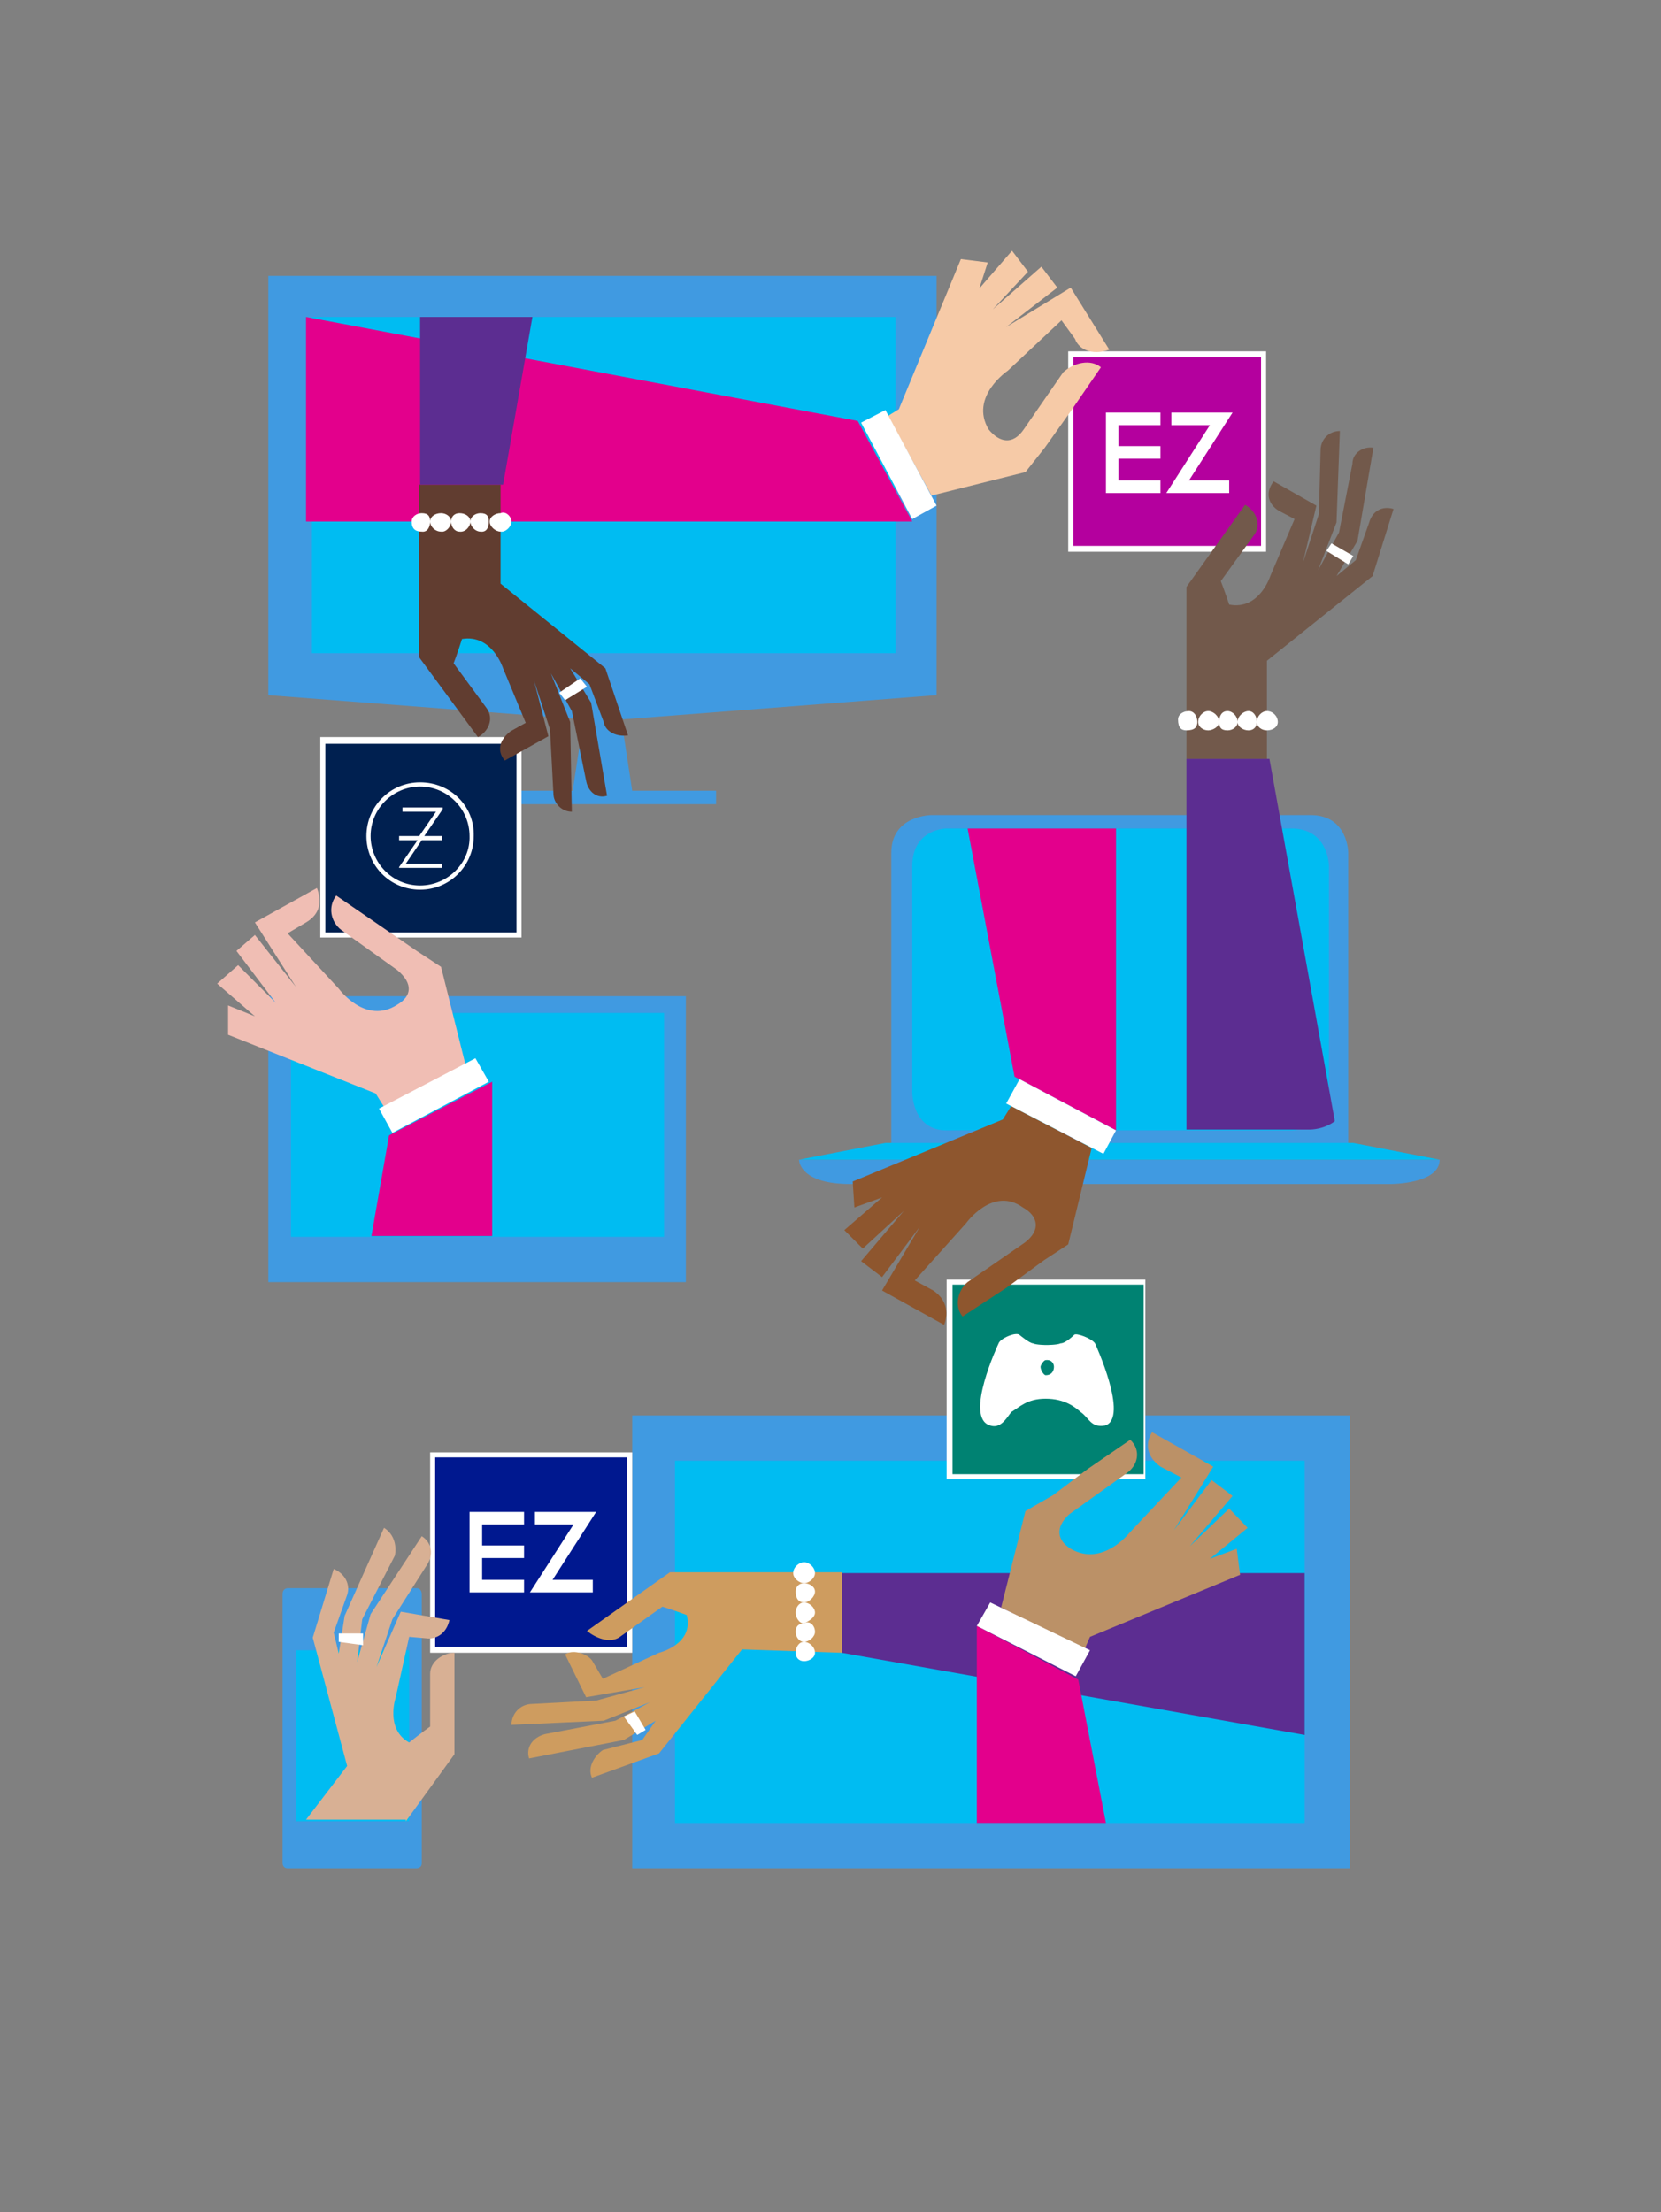 <?xml version="1.0" encoding="utf-8"?>
<!-- Generator: Adobe Illustrator 21.0.0, SVG Export Plug-In . SVG Version: 6.00 Build 0)  -->
<svg version="1.1" id="Layer_1" xmlns="http://www.w3.org/2000/svg" xmlns:xlink="http://www.w3.org/1999/xlink" x="0px" y="0px"
	 viewBox="0 0 198.1 263.8" style="enable-background:new 0 0 198.1 263.8;" xml:space="preserve">
<rect x="0" y="0" width="198.1" height="263.8" fill="#808080" stroke="none"/>
<style type="text/css">
	.st0{fill:#409AE1;}
	.st1{fill:#00BCF2;}
	.st2{fill:#FFFFFF;}
	.st3{fill:#00188F;}
	.st4{fill:#002050;}
	.st5{fill:#CE9C5F;}
	.st6{fill:#5C2D91;}
	.st7{fill:#B4009E;}
	.st8{fill:#008272;}
	.st9{fill:#F0BEB4;}
	.st10{fill:#E3008C;}
	.st11{fill:#F6CAA7;}
	.st12{fill:#8E562E;}
	.st13{fill:#BB9167;}
	.st14{fill:#D8B094;}
	.st15{fill:#72594B;}
	.st16{fill:#613D30;}
	.st17{fill:none;stroke:#FFFFFF;stroke-width:0.605;stroke-miterlimit:1;}
</style>
<g>
	<rect x="75.4" y="168.8" class="st0" width="85.6" height="54"/>
	<rect x="80.5" y="174.2" class="st1" width="75.1" height="43.2"/>
	<rect x="53.2" y="175.2" class="st2" width="20.2" height="20"/>
	<rect x="51.9" y="173.5" class="st3" width="23.4" height="23.2"/>
	<path class="st2" d="M75.4,173.2h-0.6H51.9h-0.6v0.6v22.6v0.7h0.6h22.9h0.6v-0.7v-22.6V173.2z M74.8,196.4H51.9v-22.6h22.9V196.4z"
		/>
	<path class="st0" d="M34.3,189.4c0,0-0.6,0-0.6,0.7c0,32.1,0,32.1,0,32.1s0,0.6,0.6,0.6c15.4,0,15.4,0,15.4,0s0.6,0,0.6-0.6
		c0-32.1,0-32.1,0-32.1s0-0.7-0.6-0.7c-14.1,0-14.1,0-14.1,0H34.3z"/>
	<rect x="35.3" y="196.8" class="st1" width="13.5" height="20.4"/>
	<polygon class="st0" points="111.7,82.9 111.7,32.9 32,32.9 32,82.9 69.6,85.8 68.3,94.3 58.7,94.3 58.7,95.9 85.4,95.9 85.4,94.3 
		75.4,94.3 74.1,85.8 	"/>
	<rect x="37.2" y="37.8" class="st1" width="69.6" height="40.1"/>
	<rect x="39.4" y="90.2" class="st2" width="20.9" height="20.4"/>
	<rect x="38.4" y="88.3" class="st4" width="23.5" height="23.2"/>
	<path class="st2" d="M62.2,87.9h-0.6H38.8h-0.6v0.7v22.6v0.6h0.6h22.8h0.6v-0.6V88.7V87.9z M61.6,111.2H38.8V88.7h22.8V111.2z"/>
	<path class="st5" d="M100.4,187.6c0,9.5,0,9.5,0,9.5c-11.9-0.4-11.9-0.4-11.9-0.4c-9.9,12.4-9.9,12.4-9.9,12.4l0,0
		c-8,2.9-8,2.9-8,2.9c-0.6-1.3,0.4-2.7,1.3-3.3c4.7-1.2,4.7-1.2,4.7-1.2c1.6-2.3,1.6-2.3,1.6-2.3c-3.8,2.3-3.8,2.3-3.8,2.3l0,0
		c-11.3,2.2-11.3,2.2-11.3,2.2c-0.4-1.3,0.4-2.5,1.9-2.9c8.4-1.6,8.4-1.6,8.4-1.6c4.1-2.2,4.1-2.2,4.1-2.2c-5.5,2.2-5.5,2.2-5.5,2.2
		C61,205.7,61,205.7,61,205.7c0-1.3,1-2.5,2.5-2.5c7.6-0.4,7.6-0.4,7.6-0.4c5.8-1.6,5.8-1.6,5.8-1.6c-7,1.2-7,1.2-7,1.2
		c-2.5-5.1-2.5-5.1-2.5-5.1c0.8-0.6,2.5-0.2,3.2,0.7c1.3,2.2,1.3,2.2,1.3,2.2c6.7-3.1,6.7-3.1,6.7-3.1s4.2-1,3.3-4.5
		c-1.6-0.6-2.9-1-2.9-1c-5.2,3.7-5.2,3.7-5.2,3.7c-1.2,0.7-2.8,0-3.8-0.8c9.9-7,9.9-7,9.9-7H100.4z"/>
	<polygon class="st2" points="76,206.9 74.4,204.7 75.7,204.1 77,206.3 	"/>
	<path class="st2" d="M95.9,195.8c0.6,0,1.3,0.6,1.3,1.3c0,0.6-0.7,1-1.3,1c-0.6,0-1-0.4-1-1C94.9,196.4,95.3,195.8,95.9,195.8z"/>
	<path class="st2" d="M95.9,193.6c0.6-0.4,1.3,0.2,1.3,1c0,0.6-0.7,1.2-1.3,1.2c-0.6,0-1-0.6-1-1.2
		C94.9,193.9,95.3,193.6,95.9,193.6z"/>
	<path class="st2" d="M95.9,191.1c0.6,0,1.3,0.6,1.3,1.2s-0.7,1-1.3,1.3c-0.6,0-1-0.7-1-1.3S95.3,191.1,95.9,191.1z"/>
	<path class="st2" d="M95.9,188.8c0.6,0,1.3,0.4,1.3,1c0,0.6-0.7,1.3-1.3,1.3c-0.6,0-1-0.4-1-1.3C94.9,189.2,95.3,188.8,95.9,188.8z
		"/>
	<path class="st2" d="M95.9,186.3c0.6,0,1.3,0.6,1.3,1.3c0,0.6-0.7,1.2-1.3,1.2c-0.6,0-1.3-0.6-1.3-1.2
		C94.6,186.9,95.3,186.3,95.9,186.3z"/>
	<polygon class="st6" points="155.6,206.9 100.4,197.1 100.4,187.6 125.1,187.6 155.6,187.6 	"/>
	<rect x="129.6" y="43.4" class="st2" width="19.5" height="20.8"/>
	<rect x="127.7" y="42.2" class="st7" width="23.2" height="23.2"/>
	<path class="st2" d="M151.1,41.9h-0.6H128h-0.6v0.7v22.6v0.6h0.6h22.4h0.6v-0.6V42.6V41.9z M150.5,65.1H128V42.6h22.4V65.1z"/>
	<path class="st0" d="M111.1,97.2c0,0-4.8,0-4.8,4.5c0,35,0,35,0,35c4.8-0.4,4.8-0.4,4.8-0.4c45.2,0,45.2,0,45.2,0
		c4.5,0.4,4.5,0.4,4.5,0.4c0-35,0-35,0-35s0-4.5-4.5-4.5c-43,0-43,0-43,0H111.1z"/>
	<path class="st1" d="M112.9,98.8c0,0-4.1,0-4.1,4.5c0,27,0,27,0,27s0,4.5,4.1,4.5c1.3,0,1.3,0,1.3,0c39.8,0,39.8,0,39.8,0
		s4.5,0,4.5-4.5c0-27,0-27,0-27s0-4.5-4.5-4.5H112.9z"/>
	<path class="st0" d="M95.3,138.3c0,0.4,0.4,2.9,6.1,2.9c64.5,0,64.5,0,64.5,0s5.8,0,5.8-2.9H95.3z"/>
	<polygon class="st1" points="105.6,136.3 95.3,138.3 171.7,138.3 161.4,136.3 	"/>
	<polygon class="st0" points="81.8,152.9 81.8,118.8 57.1,118.8 32,118.8 32,152.9 57.1,152.9 	"/>
	<rect x="34.7" y="120.8" class="st1" width="44.5" height="26.7"/>
	<rect x="113.2" y="152.9" class="st8" width="23.4" height="23.3"/>
	<path class="st2" d="M136.6,152.6h-0.2h-22.8h-0.7v0.6v22.6v0.6h0.7h22.8h0.2v-0.6v-22.6V152.6z M136.4,175.8h-22.8v-22.6h22.8
		V175.8z"/>
	<path class="st9" d="M52.6,115.3L52.6,115.3c-2.9-1.9-2.9-1.9-2.9-1.9c-4.5-3.1-4.5-3.1-4.5-3.1c-5.1-3.5-5.1-3.5-5.1-3.5
		c-1,1.3-0.7,3.1,0.6,4.1c6.7,4.8,6.7,4.8,6.7,4.8c1.9,1.6,1.7,3.1,0,4.1c-3.8,2.5-7-1.9-7-1.9c-6.1-6.6-6.1-6.6-6.1-6.6
		c2.2-1.3,2.2-1.3,2.2-1.3c1.7-1,1.9-2.5,1.3-4.1c-7.4,4.1-7.4,4.1-7.4,4.1c4.9,7.7,4.9,7.7,4.9,7.7c-4.9-6.2-4.9-6.2-4.9-6.2
		c-2.2,1.9-2.2,1.9-2.2,1.9c4.7,6.2,4.7,6.2,4.7,6.2c-4.5-4.5-4.5-4.5-4.5-4.5c-2.5,2.2-2.5,2.2-2.5,2.2c4.5,3.9,4.5,3.9,4.5,3.9
		c-3.2-1.3-3.2-1.3-3.2-1.3c0,3.5,0,3.5,0,3.5c17.6,7,17.6,7,17.6,7c1,1.6,1,1.6,1,1.6c9.7-5.1,9.7-5.1,9.7-5.1
		C52.6,115.3,52.6,115.3,52.6,115.3z"/>
	<polygon class="st10" points="44.3,147.4 58.7,147.4 58.7,129 46.4,135.4 	"/>
	<polygon class="st2" points="45.2,132.2 46.8,135.1 58.3,129 56.7,126.2 	"/>
	<path class="st11" d="M127.7,34.3C120,39,120,39,120,39c6.1-4.7,6.1-4.7,6.1-4.7c-1.9-2.5-1.9-2.5-1.9-2.5
		c-5.8,5.1-5.8,5.1-5.8,5.1c4.2-4.5,4.2-4.5,4.2-4.5c-1.9-2.5-1.9-2.5-1.9-2.5l0,0c-3.9,4.5-3.9,4.5-3.9,4.5c1-3.1,1-3.1,1-3.1
		c-3.2-0.4-3.2-0.4-3.2-0.4c-7.4,17.9-7.4,17.9-7.4,17.9c-1.3,0.8-1.3,0.8-1.3,0.8c5.2,9.5,5.2,9.5,5.2,9.5
		c11.2-2.8,11.2-2.8,11.2-2.8l0,0c2.3-2.9,2.3-2.9,2.3-2.9c3.2-4.5,3.2-4.5,3.2-4.5c3.5-5.1,3.5-5.1,3.5-5.1c-1.2-1-3.2-0.6-4.5,0.6
		c-4.7,6.8-4.7,6.8-4.7,6.8c-1.3,1.9-2.9,1.6-4.2,0c-2.3-3.9,2.3-7,2.3-7c6.4-6,6.4-6,6.4-6c1.6,2.2,1.6,2.2,1.6,2.2
		c0.6,1.6,2.5,1.9,4.1,1.3L127.7,34.3z"/>
	<polygon class="st10" points="36.5,37.8 36.5,62.2 108.8,62.2 102.3,50.2 	"/>
	<polygon class="st2" points="105.6,48.9 102.7,50.4 108.8,61.9 111.7,60.3 	"/>
	<path class="st12" d="M120.6,131.9c-1,1.6-1,1.6-1,1.6c-17.9,7.4-17.9,7.4-17.9,7.4c0.2,3.1,0.2,3.1,0.2,3.1
		c3.3-1.2,3.3-1.2,3.3-1.2c-4.5,3.9-4.5,3.9-4.5,3.9l0,0c2.2,2.2,2.2,2.2,2.2,2.2c4.9-4.5,4.9-4.5,4.9-4.5c-5.1,6-5.1,6-5.1,6
		c2.5,1.9,2.5,1.9,2.5,1.9c4.5-6,4.5-6,4.5-6c-4.5,7.6-4.5,7.6-4.5,7.6c7.4,4.1,7.4,4.1,7.4,4.1c0.6-1.6,0.2-3.1-1.3-4.1
		c-2.2-1.2-2.2-1.2-2.2-1.2c6.1-6.8,6.1-6.8,6.1-6.8s3.2-4.5,6.8-1.9c1.8,1,2.2,2.7,0.2,4.2c-6.8,4.7-6.8,4.7-6.8,4.7
		c-1.2,1-1.6,2.9-0.6,4.1c5.2-3.4,5.2-3.4,5.2-3.4c4.5-3.3,4.5-3.3,4.5-3.3c2.9-1.9,2.9-1.9,2.9-1.9l0,0c2.8-11.5,2.8-11.5,2.8-11.5
		L120.6,131.9z"/>
	<polygon class="st10" points="115.4,98.8 121,128.4 133.1,134.8 133.1,98.8 	"/>
	<polygon class="st2" points="120,131.6 121.6,128.7 133.1,134.8 131.6,137.6 	"/>
	<path class="st13" d="M146.6,179.9c-4.7,4.5-4.7,4.5-4.7,4.5c5.1-6,5.1-6,5.1-6c-2.5-1.9-2.5-1.9-2.5-1.9c-4.5,6-4.5,6-4.5,6
		c4.7-7.6,4.7-7.6,4.7-7.6c-7.3-4.1-7.3-4.1-7.3-4.1c-1,1.6-0.4,3.1,1,4.1c2.5,1.3,2.5,1.3,2.5,1.3c-6.2,6.6-6.2,6.6-6.2,6.6
		s-3.2,4.1-7,1.9c-1.6-1-1.9-2.5-0.2-4.1c6.7-4.8,6.7-4.8,6.7-4.8c1.6-1,1.9-2.9,0.6-4.1c-5.1,3.5-5.1,3.5-5.1,3.5
		c-4.1,3.1-4.1,3.1-4.1,3.1c-3.3,1.9-3.3,1.9-3.3,1.9l0,0c-2.9,11.5-2.9,11.5-2.9,11.5c9.9,5.1,9.9,5.1,9.9,5.1
		c0.7-1.6,0.7-1.6,0.7-1.6c17.9-7.4,17.9-7.4,17.9-7.4c-0.4-3.1-0.4-3.1-0.4-3.1c-3.2,1.2-3.2,1.2-3.2,1.2c4.5-3.7,4.5-3.7,4.5-3.7
		L146.6,179.9z"/>
	<polygon class="st10" points="131.9,217.4 128.6,200.3 116.5,193.9 116.5,217.4 	"/>
	<polygon class="st2" points="130,196.8 128.3,199.9 116.5,193.9 118.1,191.1 	"/>
	<path class="st14" d="M48.4,217.2c5.8-8,5.8-8,5.8-8c0-12.1,0-12.1,0-12.1c-1.3,0-2.9,1-2.9,2.5c0,6.3,0,6.3,0,6.3s-1,0.7-2.5,1.9
		c-2.9-1.6-1.6-5.4-1.6-5.4c1.6-7.2,1.6-7.2,1.6-7.2c2.3,0.2,2.3,0.2,2.3,0.2c1.2,0,2.2-0.8,2.5-2.2c-5.8-1-5.8-1-5.8-1
		c-2.9,6.6-2.9,6.6-2.9,6.6c1.9-5.7,1.9-5.7,1.9-5.7c4.2-6.6,4.2-6.6,4.2-6.6c0.6-1,0.6-2.5-0.7-3.3c-6.1,9.3-6.1,9.3-6.1,9.3
		c-1.6,5.7-1.6,5.7-1.6,5.7c0.6-5.1,0.6-5.1,0.6-5.1c3.9-7.6,3.9-7.6,3.9-7.6c0.2-1,0-2.5-1.3-3.3c-4.7,10.5-4.7,10.5-4.7,10.5l0,0
		c-0.7,4.5-0.7,4.5-0.7,4.5c-0.6-2.5-0.6-2.5-0.6-2.5c1.6-4.5,1.6-4.5,1.6-4.5c0.4-1.2-0.2-2.5-1.6-3.1c-2.5,8.2-2.5,8.2-2.5,8.2
		l0,0c4.1,15.3,4.1,15.3,4.1,15.3c-4.9,6.4-4.9,6.4-4.9,6.4H48.4z"/>
	<polygon class="st2" points="40.4,194.8 43.3,194.8 43.3,196.2 40.4,195.8 	"/>
	<path class="st15" d="M141.5,90.5c9.6,0,9.6,0,9.6,0c0-11.7,0-11.7,0-11.7c12.6-10.1,12.6-10.1,12.6-10.1l0,0c2.5-8,2.5-8,2.5-8
		c-1.3-0.4-2.5,0.2-2.9,1.6c-1.6,4.5-1.6,4.5-1.6,4.5c-2.3,1.9-2.3,1.9-2.3,1.9c2.5-4.2,2.5-4.2,2.5-4.2l0,0
		c1.9-11.1,1.9-11.1,1.9-11.1c-1.2-0.2-2.5,0.6-2.5,1.9c-1.6,8.2-1.6,8.2-1.6,8.2c-2.5,4.5-2.5,4.5-2.5,4.5c2.2-5.7,2.2-5.7,2.2-5.7
		c0.4-10.9,0.4-10.9,0.4-10.9c-1.3,0-2.3,1-2.3,2.3c-0.2,7.6-0.2,7.6-0.2,7.6c-1.9,5.8-1.9,5.8-1.9,5.8c1.6-6.8,1.6-6.8,1.6-6.8
		c-5.1-2.9-5.1-2.9-5.1-2.9c-1,1.3-0.7,2.7,0.6,3.5c1.9,1,1.9,1,1.9,1c-2.9,6.8-2.9,6.8-2.9,6.8s-1.3,4.1-4.9,3.4
		c-0.6-1.8-1-2.8-1-2.8c3.9-5.4,3.9-5.4,3.9-5.4c1-1.2,0.4-2.9-1-3.7c-7,9.8-7,9.8-7,9.8V90.5z"/>
	<polygon class="st2" points="161.4,66.3 158.8,64.8 158.2,65.7 160.8,67.3 	"/>
	<path class="st2" d="M142.8,86.1c0-0.7-0.4-1.3-1-1.3c-0.7,0-1.3,0.4-1.3,1c0,1,0.4,1.3,1,1.3C142.5,87.1,142.8,86.7,142.8,86.1z
		 M145.4,86.1c0-0.7-0.7-1.3-1.3-1.3c-0.6,0-1.2,0.6-1.2,1.3c0,0.6,0.6,1,1.2,1C144.6,87.1,145.4,86.7,145.4,86.1z M147.6,86.1
		c0-0.7-0.6-1.3-1.2-1.3c-0.7,0-1,0.6-1,1.3c0,0.6,0.2,1,1,1C147,87.1,147.6,86.7,147.6,86.1z M149.9,86.1c0-0.7-0.4-1.3-1-1.3
		c-0.6,0-1.3,0.6-1.3,1.3c0,0.6,0.7,1,1.3,1C149.5,87.1,149.9,86.7,149.9,86.1z M152.4,86.1c0-0.7-0.6-1.3-1.3-1.3
		c-0.6,0-1.2,0.6-1.2,1.3c0,0.6,0.6,1,1.2,1C151.8,87.1,152.4,86.7,152.4,86.1z"/>
	<path class="st6" d="M151.4,90.5c-9.9,0-9.9,0-9.9,0c0,24.2,0,24.2,0,24.2c0,20,0,20,0,20c14.8,0,14.8,0,14.8,0s1.6,0,2.9-1
		L151.4,90.5z"/>
	<path class="st16" d="M50.1,57.8c9.6,0,9.6,0,9.6,0c0,11.8,0,11.8,0,11.8c12.5,10.1,12.5,10.1,12.5,10.1l0,0c2.7,8,2.7,8,2.7,8
		c-1.3,0.2-2.7-0.4-2.9-1.6c-1.7-4.5-1.7-4.5-1.7-4.5C68,79.7,68,79.7,68,79.7c2.5,4.1,2.5,4.1,2.5,4.1l0,0
		c1.9,11.1,1.9,11.1,1.9,11.1c-1.3,0.4-2.3-0.6-2.5-1.8c-1.7-8.3-1.7-8.3-1.7-8.3c-2.5-4.5-2.5-4.5-2.5-4.5c2.3,5.8,2.3,5.8,2.3,5.8
		c0.2,10.7,0.2,10.7,0.2,10.7c-1.2,0-2.2-1-2.2-2.2c-0.4-7.6-0.4-7.6-0.4-7.6c-1.9-5.8-1.9-5.8-1.9-5.8c1.7,6.6,1.7,6.6,1.7,6.6
		c-5.2,2.9-5.2,2.9-5.2,2.9c-1-1.2-0.6-2.5,0.7-3.5c1.8-1,1.8-1,1.8-1C60,79.7,60,79.7,60,79.7s-1.3-4.1-4.9-3.5
		c-0.6,1.9-1,2.9-1,2.9c3.9,5.3,3.9,5.3,3.9,5.3c1,1.3,0.2,2.9-1,3.5c-7-9.5-7-9.5-7-9.5V57.8z"/>
	<polygon class="st6" points="50.1,37.8 50.1,57.8 60,57.8 63.5,37.8 	"/>
	<polygon class="st2" points="70,81.9 67.4,83.5 66.7,82.6 69.2,80.9 	"/>
	<path class="st2" d="M51.3,62.2c0-0.6-0.2-1-1-1c-0.6,0-1.2,0.4-1.2,1c0,1,0.6,1.2,1.2,1.2C51,63.5,51.3,62.8,51.3,62.2z
		 M53.8,62.2c0-0.6-0.6-1-1.2-1c-0.7,0-1.3,0.4-1.3,1c0,0.6,0.6,1.2,1.3,1.2C53.2,63.5,53.8,62.8,53.8,62.2z M56.1,62.2
		c0-0.6-0.6-1-1.3-1c-0.6,0-1,0.4-1,1c0,0.6,0.4,1.2,1,1.2C55.5,63.5,56.1,62.8,56.1,62.2z M58.3,62.2c0-0.6-0.2-1-1-1
		c-0.6,0-1.2,0.4-1.2,1c0,0.6,0.6,1.2,1.2,1.2C58.1,63.5,58.3,62.8,58.3,62.2z M61,62.2c0-0.6-0.7-1.3-1.3-1c-0.6,0-1.3,0.4-1.3,1
		c0,0.6,0.7,1.2,1.3,1.2C60.3,63.5,61,62.8,61,62.2z"/>
	<path class="st2" d="M125.7,163c0,0.4-0.2,1-1,1c-0.2,0-0.6-0.6-0.6-1c0-0.2,0.4-0.8,0.6-0.8C125.5,162.1,125.7,162.7,125.7,163z
		 M130.6,160.2c-0.4-0.6-2.3-1.3-2.5-1c0,0-1,1-1.6,1c-0.4,0.2-1.7,0.2-1.7,0.2s-1.2,0-1.6-0.2c-0.4,0-1.6-1-1.6-1
		c-0.4-0.4-2.3,0.4-2.5,1c0,0-4.2,8.9-1,9.8c1.2,0.4,1.9-0.8,2.5-1.6c1-0.6,1.9-1.6,4.1-1.6c2.3,0,3.5,1,4.2,1.6
		c1,0.7,1.2,1.9,2.9,1.6C134.7,169.1,130.6,160.2,130.6,160.2z"/>
	<path class="st17" d="M68.7,190.9"/>
	<path class="st17" d="M57.8,190.9"/>
	<path class="st17" d="M55.4,185.2"/>
	<path class="st17" d="M71.2,185.2"/>
	<path class="st17" d="M63.3,177.3"/>
</g>
<path id="Page-1_2_" class="st2" d="M131.9,49.2h6.5v1.5h-5v2.5h5v1.5h-5v2.6h5v1.5h-6.5V49.2z M139.7,50.7v-1.5h7.3l-5.2,8.1h4.8
	v1.5h-7.5l5.2-8.1H139.7z"/>
<path id="Page-1_1_" class="st2" d="M56,180.3h6.5v1.5h-5v2.5h5v1.5h-5v2.6h5v1.5H56V180.3z M63.8,181.8v-1.5h7.3l-5.2,8.1h4.8v1.5
	h-7.5l5.2-8.1H63.8z"/>
<g>
	<polygon id="Fill-1_1_" class="st2" points="48,96.8 52,96.8 50,99.7 47.6,99.7 47.6,100.2 49.8,100.2 47.6,103.4 47.6,103.5 
		52.7,103.5 52.7,103 48.4,103 50.3,100.2 52.7,100.2 52.7,99.7 50.6,99.7 52.8,96.5 52.8,96.3 48,96.3 	"/>
	<path id="Fill-2_2_" class="st2" d="M50.1,105.6c-3.3,0-5.9-2.7-5.9-5.9c0-3.3,2.7-5.9,5.9-5.9c3.3,0,5.9,2.7,5.9,5.9
		C56.1,102.9,53.4,105.6,50.1,105.6 M50.1,93.3c-3.6,0-6.4,2.9-6.4,6.4c0,3.5,2.8,6.4,6.4,6.4c3.6,0,6.4-2.9,6.4-6.4
		C56.6,96.1,53.7,93.3,50.1,93.3"/>
</g>
</svg>
